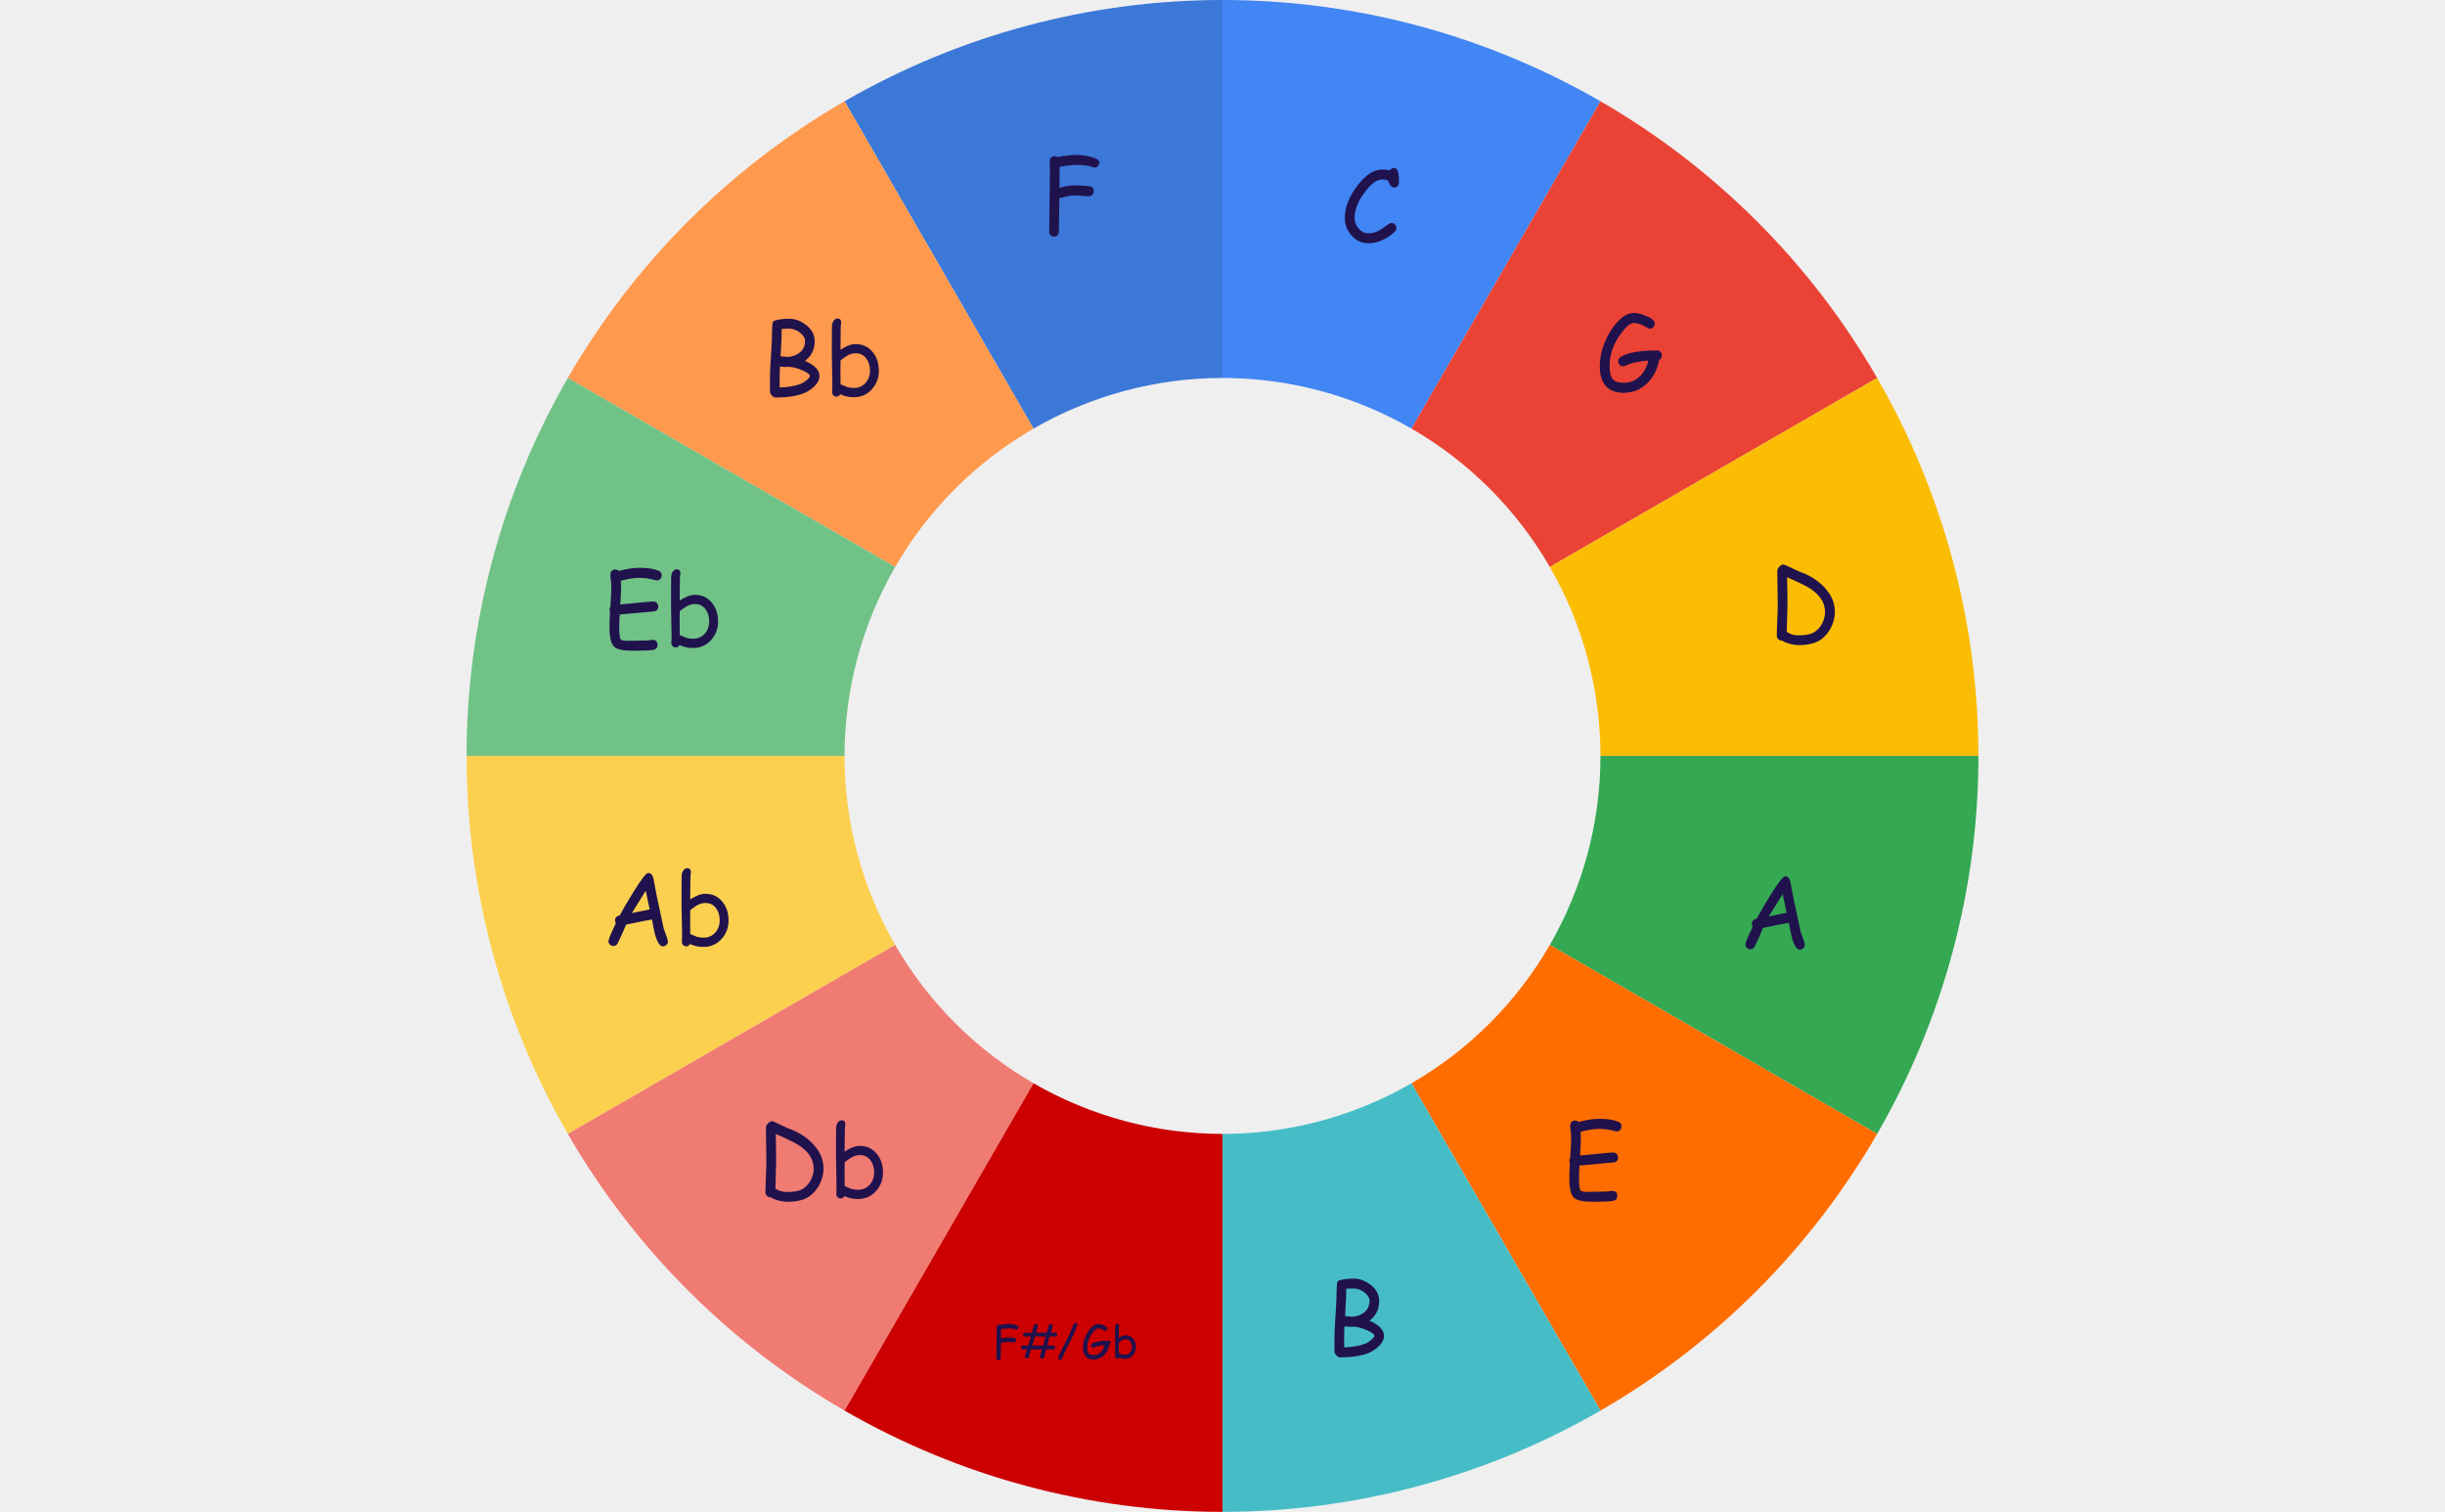 <svg version="1.1" viewBox="0.0 0.0 883.0 546.0" fill="none" stroke="none" stroke-linecap="square" stroke-miterlimit="10" width="883" height="546" xmlns:xlink="http://www.w3.org/1999/xlink" xmlns="http://www.w3.org/2000/svg"><path fill="#efefef" d="M0 0L883.0 0L883.0 546.0L0 546.0L0 0Z" fill-rule="nonzero"/><path fill="#4285f4" d="M441.5 0C489.421 0 536.499 12.614 578.0 36.575L509.75 154.788C488.999 142.807 465.461 136.5 441.5 136.5Z" fill-rule="nonzero"/><path fill="#ea4335" d="M578.0 36.575C619.501 60.536 653.964 94.999 677.925 136.5L559.712 204.75C547.732 183.999 530.501 166.768 509.75 154.788Z" fill-rule="nonzero"/><path fill="#fbbc04" d="M677.925 136.5C701.886 178.001 714.5 225.078 714.5 273.0L578.0 273.0C578.0 249.039 571.693 225.501 559.712 204.75Z" fill-rule="nonzero"/><path fill="#34a853" d="M714.5 273.0C714.5 320.921 701.886 367.999 677.925 409.5L559.712 341.25C571.693 320.499 578.0 296.961 578.0 273.0Z" fill-rule="nonzero"/><path fill="#ff6d01" d="M677.925 409.5C653.964 451.001 619.501 485.464 578.0 509.425L509.75 391.212C530.501 379.232 547.732 362.001 559.712 341.25Z" fill-rule="nonzero"/><path fill="#3c78d8" d="M305.0 36.575C346.501 12.614 393.579 0 441.5 0L441.5 136.5C417.539 136.5 394.001 142.807 373.25 154.788Z" fill-rule="nonzero"/><path fill="#ff994d" d="M205.075 136.5C229.036 94.999 263.499 60.536 305.0 36.575L373.25 154.788C352.499 166.768 335.268 183.999 323.288 204.75Z" fill-rule="nonzero"/><path fill="#71c287" d="M168.5 273.0C168.5 225.078 181.114 178.001 205.075 136.5L323.288 204.75C311.307 225.501 305.0 249.039 305.0 273.0Z" fill-rule="nonzero"/><path fill="#fcd04f" d="M205.075 409.5C181.114 367.999 168.5 320.921 168.5 273.0L305.0 273.0C305.0 296.961 311.307 320.499 323.288 341.25Z" fill-rule="nonzero"/><path fill="#f07b72" d="M305.0 509.425C263.499 485.464 229.036 451.001 205.075 409.5L323.288 341.25C335.268 362.001 352.499 379.232 373.25 391.212Z" fill-rule="nonzero"/><path fill="#cc0000" d="M441.5 546.0C393.579 546.0 346.501 533.386 305.0 509.425L373.25 391.212C394.001 403.193 417.539 409.5 441.5 409.5Z" fill-rule="nonzero"/><path fill="#46bdc6" d="M578.0 509.425C536.499 533.386 489.421 546.0 441.5 546.0L441.5 409.5C465.461 409.5 488.999 403.193 509.75 391.212Z" fill-rule="nonzero"/><path fill="#20124d" d="M503.513 67.719Q502.388 67.719 501.825 66.391Q501.341 65.266 500.919 65.032Q500.544 64.829 499.091 64.829Q496.528 64.829 493.419 68.735Q489.2 73.969 489.2 78.672Q489.2 80.938 490.669 82.563Q492.153 84.25 494.263 84.25Q496.075 84.25 497.903 83.329Q498.919 82.797 501.028 81.25Q502.044 80.516 502.544 80.516Q503.31 80.516 503.81 81.094Q504.325 81.657 504.325 82.36Q504.325 83.141 503.653 83.75Q499.013 87.86 494.263 87.86Q490.622 87.86 488.122 85.063Q485.685 82.36 485.685 78.672Q485.685 72.704 490.685 66.454Q494.841 61.235 499.091 61.235Q499.95 61.235 500.622 61.313Q501.31 61.391 501.841 61.563Q502.466 60.672 503.45 60.672Q504.653 60.672 504.966 62.266Q505.247 63.688 505.247 65.766Q505.247 66.485 504.872 67.032Q504.388 67.719 503.513 67.719Z" fill-rule="nonzero"/><path fill="#20124d" d="M599.231 129.987Q598.138 135.394 594.638 138.628Q591.153 141.847 586.403 141.847Q582.091 141.847 579.919 139.425Q577.763 137.003 577.763 132.175Q577.763 127.612 579.919 122.8Q582.075 117.972 585.45 115.003Q587.7 113.019 590.2 113.019Q591.81 113.019 594.419 114.065Q597.622 115.331 597.622 116.862Q597.622 117.581 597.091 118.144Q596.575 118.706 595.825 118.706Q595.45 118.706 594.747 118.269Q592.06 116.628 590.2 116.628Q588.888 116.628 587.45 118.003Q586.731 118.69 585.372 120.503Q581.31 125.878 581.31 132.175Q581.31 135.472 582.325 136.8Q583.435 138.237 586.403 138.237Q589.56 138.237 591.872 136.253Q594.325 134.144 595.294 130.222Q590.419 130.472 586.935 132.097Q586.528 132.3 586.153 132.3Q585.372 132.3 584.856 131.69Q584.388 131.159 584.388 130.425Q584.388 129.472 585.325 128.878Q589.122 126.565 598.419 126.565Q599.169 126.565 599.669 127.081Q600.185 127.581 600.185 128.362Q600.185 129.503 599.231 129.987Z" fill-rule="nonzero"/><path fill="#20124d" d="M657.391 231.114Q654.657 232.973 649.563 232.973Q648.282 232.973 646.625 232.583Q644.641 232.098 643.641 231.348L643.469 231.348Q642.704 231.348 642.188 230.817Q641.688 230.286 641.688 229.536Q641.688 227.692 641.844 224.005Q642.016 220.317 642.016 218.473Q642.016 216.426 641.938 212.333Q641.86 208.239 641.86 206.192Q641.86 205.473 642.594 204.676Q643.344 203.88 644.079 203.88Q644.5 203.88 646.891 205.067Q649.594 206.38 650.016 206.52Q655.016 208.223 658.532 211.755Q662.657 215.926 662.657 220.926Q662.657 223.926 661.235 226.692Q659.829 229.442 657.391 231.114ZM653.688 212.52Q651.907 211.333 645.407 208.473L645.5 213.536L645.547 218.583L645.266 228.176Q645.391 228.239 645.641 228.411Q647.188 229.442 649.547 229.442Q653.547 229.442 655.375 228.208Q657.079 227.051 658.094 225.098Q659.11 223.13 659.11 221.005Q659.11 216.051 653.688 212.52Z" fill-rule="nonzero"/><path fill="#20124d" d="M650.009 342.972Q648.4 342.972 647.197 338.815Q646.744 337.237 646.056 333.284Q644.259 333.534 641.369 334.159L636.697 335.128Q635.806 337.425 633.681 341.862Q633.119 342.847 632.15 342.847Q631.447 342.847 630.884 342.347Q630.337 341.831 630.337 341.065Q630.337 340.222 632.994 334.659Q632.697 334.19 632.697 333.597Q632.697 332.175 634.416 331.769Q636.431 328.003 639.478 323.128Q643.65 316.456 644.666 316.456Q646.056 316.456 646.572 318.394L647.681 324.3L650.291 336.519L651.291 339.3Q651.806 340.722 651.806 341.19Q651.806 341.94 651.259 342.456Q650.712 342.972 650.009 342.972ZM643.806 322.878L638.775 330.972Q640.916 330.44 645.228 329.659L643.806 322.878Z" fill-rule="nonzero"/><path fill="#20124d" d="M583.874 408.624Q583.639 408.624 583.343 408.53Q580.358 407.686 577.608 407.686Q576.171 407.686 574.452 407.952Q572.749 408.218 570.78 408.764Q570.936 409.905 570.936 410.593Q570.936 413.03 570.639 417.296L578.343 416.561Q581.733 416.218 582.514 416.218Q583.28 416.218 583.811 416.718Q584.343 417.202 584.343 418.03Q584.343 419.624 582.718 419.811L578.53 420.186L570.421 420.921Q570.343 422.171 570.296 423.296Q570.264 424.405 570.264 425.374Q570.264 429.249 570.827 429.936Q571.249 430.436 573.577 430.436Q574.671 430.436 576.858 430.374Q579.046 430.311 580.155 430.311Q580.499 430.311 581.186 430.202Q581.874 430.077 582.218 430.077Q584.077 430.077 584.077 431.905Q584.077 433.389 582.577 433.686Q580.921 434.014 575.421 434.014Q569.983 434.014 568.436 432.577Q566.749 431.014 566.749 425.374Q566.749 424.249 566.796 422.921Q566.843 421.577 566.936 420.03Q566.749 419.624 566.749 419.171Q566.749 418.561 567.077 418.093Q567.421 413.014 567.421 410.593Q567.421 409.936 567.249 408.686Q567.077 407.421 567.077 406.78Q567.077 404.686 568.827 404.686Q569.577 404.686 570.093 405.186Q572.202 404.624 574.077 404.343Q575.952 404.061 577.608 404.061Q581.874 404.061 584.421 405.093Q585.608 405.561 585.608 406.78Q585.608 407.483 585.139 408.014Q584.639 408.624 583.874 408.624Z" fill-rule="nonzero"/><path fill="#20124d" d="M494.165 488.652Q490.212 490.199 484.056 490.199Q483.306 490.199 482.618 489.48Q481.946 488.777 481.946 488.011L481.946 482.902Q481.946 480.386 482.259 475.73Q482.618 470.699 482.649 468.449Q482.634 466.839 482.837 463.636Q482.962 462.761 483.415 462.48Q485.806 461.745 488.852 461.745Q491.946 461.745 494.79 463.855Q498.087 466.277 498.087 469.839Q498.087 474.355 494.571 476.964Q497.196 478.089 498.509 479.464Q499.821 480.824 499.821 482.449Q499.821 484.574 497.524 486.558Q495.915 487.964 494.165 488.652ZM488.852 465.324Q486.931 465.324 486.165 465.449L486.134 468.527L485.774 475.324Q488.274 475.542 488.446 475.527Q491.102 475.308 492.79 473.87Q494.602 472.308 494.602 469.839Q494.602 468.167 492.759 466.745Q490.915 465.324 488.852 465.324ZM490.821 479.402L488.962 479.105Q488.727 479.105 488.259 479.136Q487.806 479.152 487.556 479.152Q486.602 479.152 485.524 478.995Q485.431 481.214 485.431 482.949L485.431 486.589Q490.024 486.433 492.931 485.292Q494.165 484.824 495.29 483.824Q496.352 482.902 496.352 482.449Q496.352 481.62 494.102 480.589Q492.415 479.792 490.821 479.402Z" fill-rule="nonzero"/><path fill="#20124d" d="M367.125 480.153Q366.984 480.153 366.828 480.091Q365.859 479.731 364.266 479.731Q363.75 479.731 363.063 479.809Q362.375 479.872 361.516 480.028L361.5 483.403Q363 483.013 363.766 483.013Q364.969 483.013 366.25 483.153Q366.984 483.231 366.984 483.95Q366.984 484.294 366.75 484.528Q366.531 484.763 366.203 484.763Q365.797 484.763 364.984 484.7Q364.172 484.622 363.766 484.622Q363.234 484.622 361.469 485.075L361.391 490.45Q361.391 490.794 361.172 491.013Q360.953 491.247 360.625 491.247Q360.281 491.247 360.063 491.013Q359.844 490.794 359.844 490.45Q359.844 488.903 359.891 485.825Q359.953 482.747 359.953 481.2Q359.953 480.856 359.938 480.169Q359.938 479.481 359.938 479.138Q359.938 478.794 360.141 478.559Q360.359 478.325 360.703 478.325Q360.969 478.325 361.172 478.466Q362.141 478.294 362.906 478.216Q363.688 478.122 364.266 478.122Q365.172 478.122 366.328 478.388Q367.891 478.747 367.891 479.325Q367.891 479.638 367.688 479.872Q367.469 480.153 367.125 480.153ZM372.797 485.903L376.703 485.903L377.594 482.669L373.781 482.669L372.797 485.903ZM371.344 485.903L372.297 482.669L370.203 482.669Q369.469 482.669 369.469 481.888Q369.469 481.294 370.625 481.294L372.688 481.294Q372.891 480.388 373.297 478.825Q373.531 478.106 374.219 478.106Q374.469 478.106 374.641 478.309Q374.813 478.513 374.813 478.763Q374.813 479.075 374.609 479.794Q374.266 481.044 374.203 481.294L378 481.294Q378.266 480.341 378.719 478.763Q378.922 478.106 379.484 478.106Q380.141 478.106 380.141 478.716Q380.141 479.247 379.5 481.294L381.016 481.294Q381.813 481.294 381.813 481.872Q381.813 482.7 380.938 482.7Q380.813 482.7 380.563 482.684Q380.328 482.669 380.203 482.669L379.063 482.669L378.234 485.903L379.828 485.903Q380.406 485.903 380.641 485.997Q381.047 486.153 381.047 486.622Q381.047 487.341 380.359 487.341L377.844 487.341L377.141 489.872Q376.938 490.638 376.266 490.638Q375.625 490.638 375.625 490.013Q375.625 489.559 375.891 488.669Q376.25 487.45 376.266 487.341L372.359 487.341Q372.125 488.247 371.547 490.028Q371.313 490.591 370.781 490.591Q370.156 490.591 370.156 489.966Q370.156 489.653 370.328 489.075Q370.609 488.2 370.875 487.341L369.391 487.341Q368.734 487.341 368.734 486.559Q368.734 486.263 369 486.075Q369.234 485.903 369.547 485.903L371.344 485.903ZM382.875 491.122Q382.578 491.122 382.359 490.919Q382.141 490.731 382.141 490.45Q382.141 490.309 382.203 490.169Q382.813 488.497 384.5 485.341Q386.188 482.169 386.797 480.481Q387.828 477.684 388.344 477.716Q388.641 477.716 388.859 477.919Q389.078 478.122 389.078 478.403Q389.078 478.575 388.984 478.825L388.109 480.95Q387.594 482.403 386.625 484.294L384.922 487.528L383.5 490.669Q383.297 491.122 382.875 491.122ZM400.641 485.684Q400.156 488.091 398.609 489.528Q397.063 490.966 394.953 490.966Q393.031 490.966 392.063 489.888Q391.109 488.809 391.109 486.653Q391.109 484.638 392.063 482.497Q393.016 480.341 394.516 479.028Q395.516 478.138 396.641 478.138Q397.344 478.138 398.516 478.606Q399.938 479.169 399.938 479.856Q399.938 480.169 399.703 480.419Q399.469 480.669 399.141 480.669Q398.969 480.669 398.656 480.481Q397.453 479.747 396.641 479.747Q396.047 479.747 395.406 480.356Q395.094 480.669 394.484 481.466Q392.688 483.856 392.688 486.653Q392.688 488.122 393.141 488.716Q393.625 489.356 394.953 489.356Q396.344 489.356 397.375 488.466Q398.469 487.528 398.891 485.794Q396.734 485.903 395.188 486.622Q395 486.716 394.828 486.716Q394.484 486.716 394.266 486.45Q394.047 486.2 394.047 485.888Q394.047 485.45 394.469 485.2Q396.156 484.169 400.281 484.169Q400.625 484.169 400.844 484.403Q401.078 484.622 401.078 484.966Q401.078 485.466 400.641 485.684ZM406.219 490.747Q405.031 490.747 404.047 490.278Q403.797 490.653 403.438 490.653Q403.141 490.653 402.938 490.434Q402.734 490.231 402.734 489.919Q402.734 489.716 402.75 489.325Q402.766 488.919 402.766 488.716Q402.766 487.888 402.719 486.247Q402.688 484.591 402.688 483.763Q402.688 483.184 402.688 481.606Q402.703 480.013 402.703 479.434Q402.703 478.966 402.891 478.591Q403.156 478.106 403.609 478.106Q404.188 478.106 404.188 478.794Q404.188 478.903 404.141 479.122Q404.109 479.325 404.109 479.434L404.094 481.138L404.078 483.138Q404.75 482.669 405.359 482.45Q405.984 482.216 406.516 482.216Q408.203 482.216 409.25 483.497Q410.234 484.716 410.234 486.481Q410.234 488.263 409.078 489.513Q407.938 490.747 406.219 490.747ZM406.516 483.684Q405.875 483.684 405.203 484.044Q404.875 484.231 404.078 484.825L404.063 486.169L404.078 487.388L404.078 488.669Q404.453 488.841 405.141 489.106Q405.625 489.263 406.219 489.263Q407.359 489.263 408.078 488.466Q408.813 487.669 408.813 486.481Q408.813 485.309 408.219 484.528Q407.594 483.684 406.516 483.684Z" fill-rule="nonzero"/><path fill="#20124d" d="M292.142 432.155Q289.407 434.014 284.314 434.014Q283.032 434.014 281.376 433.624Q279.392 433.139 278.392 432.389L278.22 432.389Q277.454 432.389 276.939 431.858Q276.439 431.327 276.439 430.577Q276.439 428.733 276.595 425.046Q276.767 421.358 276.767 419.514Q276.767 417.468 276.689 413.374Q276.611 409.28 276.611 407.233Q276.611 406.514 277.345 405.718Q278.095 404.921 278.829 404.921Q279.251 404.921 281.642 406.108Q284.345 407.421 284.767 407.561Q289.767 409.264 293.282 412.796Q297.407 416.968 297.407 421.968Q297.407 424.968 295.986 427.733Q294.579 430.483 292.142 432.155ZM288.439 413.561Q286.657 412.374 280.157 409.514L280.251 414.577L280.298 419.624L280.017 429.218Q280.142 429.28 280.392 429.452Q281.939 430.483 284.298 430.483Q288.298 430.483 290.126 429.249Q291.829 428.093 292.845 426.139Q293.861 424.171 293.861 422.046Q293.861 417.093 288.439 413.561ZM309.876 433.014Q307.189 433.014 304.986 431.968Q304.423 432.811 303.611 432.811Q302.954 432.811 302.486 432.343Q302.017 431.874 302.017 431.171Q302.017 430.718 302.064 429.827Q302.111 428.921 302.111 428.468Q302.111 426.608 302.001 422.889Q301.907 419.171 301.907 417.296Q301.907 416.014 301.923 412.436Q301.939 408.858 301.939 407.561Q301.939 406.514 302.392 405.671Q302.97 404.593 303.986 404.593Q305.298 404.593 305.298 406.124Q305.298 406.374 305.204 406.843Q305.126 407.311 305.126 407.561L305.079 411.421L305.032 415.889Q306.564 414.858 307.939 414.343Q309.329 413.827 310.548 413.827Q314.314 413.827 316.673 416.718Q318.892 419.452 318.892 423.421Q318.892 427.421 316.298 430.218Q313.72 433.014 309.876 433.014ZM310.548 417.139Q309.095 417.139 307.595 417.952Q306.845 418.358 305.064 419.686L305.017 422.733L305.032 425.483L305.064 428.358Q305.907 428.749 307.423 429.343Q308.517 429.671 309.876 429.671Q312.423 429.671 314.048 427.889Q315.689 426.093 315.689 423.421Q315.689 420.796 314.376 419.046Q312.954 417.139 310.548 417.139Z" fill-rule="nonzero"/><path fill="#20124d" d="M239.415 341.769Q237.806 341.769 236.603 337.613Q236.15 336.035 235.462 332.082Q233.665 332.332 230.775 332.957L226.103 333.926Q225.212 336.223 223.087 340.66Q222.525 341.644 221.556 341.644Q220.853 341.644 220.29 341.144Q219.743 340.629 219.743 339.863Q219.743 339.019 222.4 333.457Q222.103 332.988 222.103 332.394Q222.103 330.973 223.821 330.566Q225.837 326.801 228.884 321.926Q233.056 315.254 234.071 315.254Q235.462 315.254 235.978 317.191L237.087 323.098L239.696 335.316L240.696 338.098Q241.212 339.519 241.212 339.988Q241.212 340.738 240.665 341.254Q240.118 341.769 239.415 341.769ZM233.212 321.676L228.181 329.769Q230.321 329.238 234.634 328.457L233.212 321.676ZM254.103 341.973Q251.415 341.973 249.212 340.926Q248.65 341.769 247.837 341.769Q247.181 341.769 246.712 341.301Q246.243 340.832 246.243 340.129Q246.243 339.676 246.29 338.785Q246.337 337.879 246.337 337.426Q246.337 335.566 246.228 331.848Q246.134 328.129 246.134 326.254Q246.134 324.973 246.15 321.394Q246.165 317.816 246.165 316.519Q246.165 315.473 246.618 314.629Q247.196 313.551 248.212 313.551Q249.525 313.551 249.525 315.082Q249.525 315.332 249.431 315.801Q249.353 316.269 249.353 316.519L249.306 320.379L249.259 324.848Q250.79 323.816 252.165 323.301Q253.556 322.785 254.775 322.785Q258.54 322.785 260.9 325.676Q263.118 328.41 263.118 332.379Q263.118 336.379 260.525 339.176Q257.946 341.973 254.103 341.973ZM254.775 326.098Q253.321 326.098 251.821 326.91Q251.071 327.316 249.29 328.644L249.243 331.691L249.259 334.441L249.29 337.316Q250.134 337.707 251.65 338.301Q252.743 338.629 254.103 338.629Q256.65 338.629 258.275 336.848Q259.915 335.051 259.915 332.379Q259.915 329.754 258.603 328.004Q257.181 326.098 254.775 326.098Z" fill-rule="nonzero"/><path fill="#20124d" d="M237.245 209.624Q237.01 209.624 236.713 209.531Q233.729 208.687 230.979 208.687Q229.542 208.687 227.823 208.953Q226.12 209.218 224.151 209.765Q224.307 210.906 224.307 211.593Q224.307 214.031 224.01 218.296L231.713 217.562Q235.104 217.218 235.885 217.218Q236.651 217.218 237.182 217.718Q237.713 218.203 237.713 219.031Q237.713 220.624 236.088 220.812L231.901 221.187L223.792 221.921Q223.713 223.171 223.667 224.296Q223.635 225.406 223.635 226.374Q223.635 230.249 224.198 230.937Q224.62 231.437 226.948 231.437Q228.042 231.437 230.229 231.374Q232.417 231.312 233.526 231.312Q233.87 231.312 234.557 231.203Q235.245 231.078 235.588 231.078Q237.448 231.078 237.448 232.906Q237.448 234.39 235.948 234.687Q234.292 235.015 228.792 235.015Q223.354 235.015 221.807 233.578Q220.12 232.015 220.12 226.374Q220.12 225.249 220.167 223.921Q220.213 222.578 220.307 221.031Q220.12 220.624 220.12 220.171Q220.12 219.562 220.448 219.093Q220.792 214.015 220.792 211.593Q220.792 210.937 220.62 209.687Q220.448 208.421 220.448 207.781Q220.448 205.687 222.198 205.687Q222.948 205.687 223.463 206.187Q225.573 205.624 227.448 205.343Q229.323 205.062 230.979 205.062Q235.245 205.062 237.792 206.093Q238.979 206.562 238.979 207.781Q238.979 208.484 238.51 209.015Q238.01 209.624 237.245 209.624ZM250.307 234.015Q247.62 234.015 245.417 232.968Q244.854 233.812 244.042 233.812Q243.385 233.812 242.917 233.343Q242.448 232.874 242.448 232.171Q242.448 231.718 242.495 230.828Q242.542 229.921 242.542 229.468Q242.542 227.609 242.432 223.89Q242.338 220.171 242.338 218.296Q242.338 217.015 242.354 213.437Q242.37 209.859 242.37 208.562Q242.37 207.515 242.823 206.671Q243.401 205.593 244.417 205.593Q245.729 205.593 245.729 207.124Q245.729 207.374 245.635 207.843Q245.557 208.312 245.557 208.562L245.51 212.421L245.463 216.89Q246.995 215.859 248.37 215.343Q249.76 214.828 250.979 214.828Q254.745 214.828 257.104 217.718Q259.323 220.453 259.323 224.421Q259.323 228.421 256.729 231.218Q254.151 234.015 250.307 234.015ZM250.979 218.14Q249.526 218.14 248.026 218.953Q247.276 219.359 245.495 220.687L245.448 223.734L245.463 226.484L245.495 229.359Q246.338 229.749 247.854 230.343Q248.948 230.671 250.307 230.671Q252.854 230.671 254.479 228.89Q256.12 227.093 256.12 224.421Q256.12 221.796 254.807 220.046Q253.385 218.14 250.979 218.14Z" fill-rule="nonzero"/><path fill="#20124d" d="M290.298 142.017Q286.345 143.564 280.189 143.564Q279.439 143.564 278.751 142.845Q278.079 142.142 278.079 141.376L278.079 136.267Q278.079 133.751 278.392 129.095Q278.751 124.064 278.782 121.814Q278.767 120.204 278.97 117.001Q279.095 116.126 279.548 115.845Q281.939 115.111 284.986 115.111Q288.079 115.111 290.923 117.22Q294.22 119.642 294.22 123.204Q294.22 127.72 290.704 130.329Q293.329 131.454 294.642 132.829Q295.954 134.189 295.954 135.814Q295.954 137.939 293.657 139.923Q292.048 141.329 290.298 142.017ZM284.986 118.689Q283.064 118.689 282.298 118.814L282.267 121.892L281.907 128.689Q284.407 128.907 284.579 128.892Q287.236 128.673 288.923 127.236Q290.736 125.673 290.736 123.204Q290.736 121.532 288.892 120.111Q287.048 118.689 284.986 118.689ZM286.954 132.767L285.095 132.47Q284.861 132.47 284.392 132.501Q283.939 132.517 283.689 132.517Q282.736 132.517 281.657 132.361Q281.564 134.579 281.564 136.314L281.564 139.954Q286.157 139.798 289.064 138.657Q290.298 138.189 291.423 137.189Q292.486 136.267 292.486 135.814Q292.486 134.986 290.236 133.954Q288.548 133.157 286.954 132.767ZM308.376 143.454Q305.689 143.454 303.486 142.407Q302.923 143.251 302.111 143.251Q301.454 143.251 300.986 142.782Q300.517 142.314 300.517 141.611Q300.517 141.157 300.564 140.267Q300.611 139.361 300.611 138.907Q300.611 137.048 300.501 133.329Q300.407 129.611 300.407 127.736Q300.407 126.454 300.423 122.876Q300.439 119.298 300.439 118.001Q300.439 116.954 300.892 116.111Q301.47 115.032 302.486 115.032Q303.798 115.032 303.798 116.564Q303.798 116.814 303.704 117.282Q303.626 117.751 303.626 118.001L303.579 121.861L303.532 126.329Q305.064 125.298 306.439 124.782Q307.829 124.267 309.048 124.267Q312.814 124.267 315.173 127.157Q317.392 129.892 317.392 133.861Q317.392 137.861 314.798 140.657Q312.22 143.454 308.376 143.454ZM309.048 127.579Q307.595 127.579 306.095 128.392Q305.345 128.798 303.564 130.126L303.517 133.173L303.532 135.923L303.564 138.798Q304.407 139.189 305.923 139.782Q307.017 140.111 308.376 140.111Q310.923 140.111 312.548 138.329Q314.189 136.532 314.189 133.861Q314.189 131.236 312.876 129.486Q311.454 127.579 309.048 127.579Z" fill-rule="nonzero"/><path fill="#20124d" d="M395.304 60.511Q394.991 60.511 394.648 60.371Q392.46 59.558 388.882 59.558Q387.71 59.558 386.148 59.73Q384.601 59.886 382.663 60.246L382.632 67.839Q386.023 66.933 387.726 66.933Q390.445 66.933 393.335 67.261Q394.991 67.433 394.991 69.042Q394.991 69.839 394.476 70.355Q393.976 70.871 393.21 70.871Q392.304 70.871 390.476 70.714Q388.648 70.558 387.726 70.558Q386.538 70.558 382.57 71.574L382.413 83.683Q382.413 84.433 381.913 84.949Q381.429 85.464 380.663 85.464Q379.913 85.464 379.413 84.949Q378.913 84.433 378.913 83.683Q378.913 80.214 379.038 73.277Q379.179 66.339 379.179 62.886Q379.179 62.105 379.148 60.558Q379.116 58.996 379.116 58.214Q379.116 57.449 379.601 56.917Q380.085 56.386 380.866 56.386Q381.445 56.386 381.898 56.714Q384.07 56.324 385.804 56.136Q387.554 55.949 388.882 55.949Q390.898 55.949 393.491 56.527Q397.038 57.339 397.038 58.636Q397.038 59.339 396.57 59.886Q396.07 60.511 395.304 60.511Z" fill-rule="nonzero"/></svg>